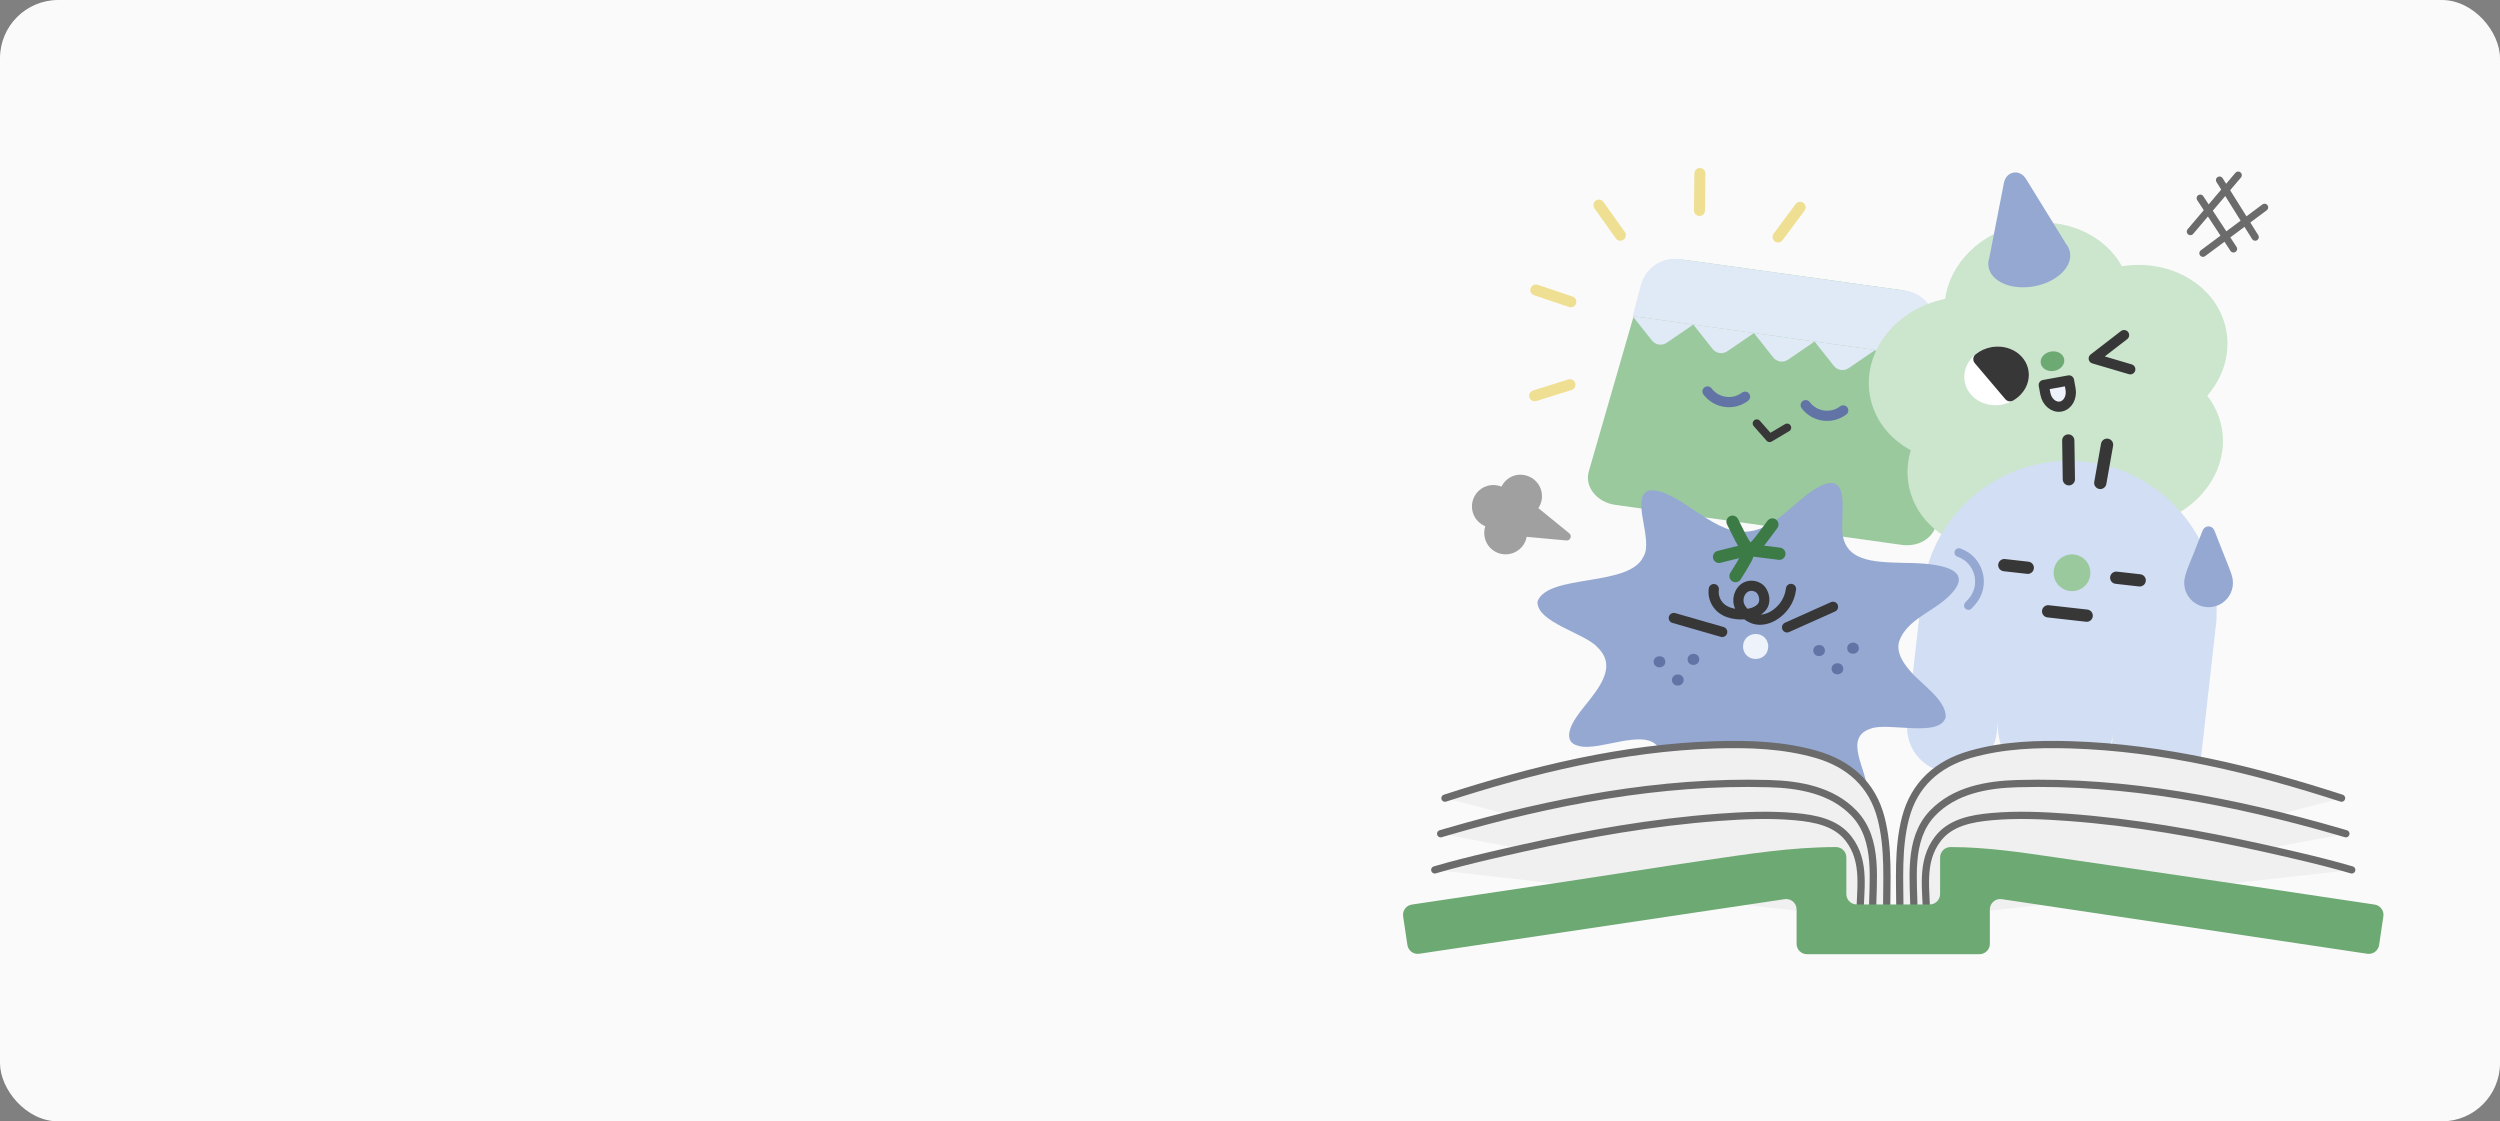<svg width="1030" height="462" viewBox="0 0 1030 462" fill="none" xmlns="http://www.w3.org/2000/svg">
<rect x="0" y="0" width="1030" height="462" fill="#808080" stroke="none"/>
<rect width="1030" height="462" rx="24" fill="#FAFAFA"/>
<g clip-path="url(#clip0_1118_10328)">
<path d="M982.001 40H578.047V422H982.001V40Z" fill="#FAFAFA"/>
<path d="M700.184 86.709L700.35 71.492" stroke="#EFDF92" stroke-width="4.546" stroke-linecap="round" stroke-linejoin="round"/>
<path d="M732.566 97.625L741.647 85.412" stroke="#EFDF92" stroke-width="4.546" stroke-linecap="round" stroke-linejoin="round"/>
<path d="M752.352 125.489L766.877 120.947" stroke="#EFDF92" stroke-width="4.546" stroke-linecap="round" stroke-linejoin="round"/>
<path d="M751.98 159.658L766.399 164.52" stroke="#EFDF92" stroke-width="4.546" stroke-linecap="round" stroke-linejoin="round"/>
<path d="M731.59 187.086L740.4 199.494" stroke="#EFDF92" stroke-width="4.546" stroke-linecap="round" stroke-linejoin="round"/>
<path d="M698.975 197.291L698.809 212.508" stroke="#EFDF92" stroke-width="4.546" stroke-linecap="round" stroke-linejoin="round"/>
<path d="M666.593 186.373L657.512 198.59" stroke="#EFDF92" stroke-width="4.546" stroke-linecap="round" stroke-linejoin="round"/>
<path d="M646.811 158.51L632.285 163.055" stroke="#EFDF92" stroke-width="4.546" stroke-linecap="round" stroke-linejoin="round"/>
<path d="M647.183 124.339L632.762 119.48" stroke="#EFDF92" stroke-width="4.546" stroke-linecap="round" stroke-linejoin="round"/>
<path d="M667.572 96.915L658.762 84.504" stroke="#EFDF92" stroke-width="4.546" stroke-linecap="round" stroke-linejoin="round"/>
<path d="M783.556 224.499L665.511 208.011C657.889 206.945 652.767 200.514 654.569 194.274L676.881 117.029C678.843 110.24 686.552 106.003 694.844 107.163L782.976 119.474C791.265 120.63 797.522 126.818 797.547 133.885L797.842 214.286C797.866 220.783 791.174 225.565 783.556 224.499Z" fill="#9AC99E"/>
<path d="M723.793 174.453L729.092 180.461L736.284 176.196" stroke="#373737" stroke-width="3.365" stroke-linecap="round" stroke-linejoin="round"/>
<path d="M797.576 147.685L797.503 133.996C797.465 126.818 792.162 120.755 785.053 119.762L692.036 106.771C684.789 105.76 677.931 110.323 676.066 117.397L672.652 130.238L797.576 147.685Z" fill="#E0E9F6"/>
<path d="M672.652 130.238L680.591 140.281C682.067 142.146 684.734 142.552 686.696 141.212L697.638 133.728L672.652 130.238Z" fill="#E0E9F6"/>
<path d="M772.594 144.195L780.532 154.238C782.008 156.103 784.675 156.509 786.637 155.169L797.579 147.685L772.594 144.195Z" fill="#E0E9F6"/>
<path d="M747.605 140.705L755.544 150.748C757.02 152.613 759.687 153.019 761.649 151.678L772.591 144.195L747.605 140.705Z" fill="#E0E9F6"/>
<path d="M722.625 137.219L730.563 147.262C732.039 149.126 734.706 149.533 736.668 148.192L747.61 140.709L722.625 137.219Z" fill="#E0E9F6"/>
<path d="M697.641 133.729L705.579 143.771C707.055 145.636 709.722 146.042 711.684 144.702L722.626 137.218L697.641 133.729Z" fill="#E0E9F6"/>
<path d="M703.5 161.283C707.174 166.148 714.095 167.117 718.96 163.443" stroke="#6274A6" stroke-width="4.205" stroke-linecap="round" stroke-linejoin="round"/>
<path d="M743.945 166.93C747.619 171.795 754.54 172.764 759.405 169.09" stroke="#6274A6" stroke-width="4.205" stroke-linecap="round" stroke-linejoin="round"/>
<path d="M917.238 136.244C913.946 118.134 894.801 106.404 874.216 109.682C867.086 96.695 850.71 89.242 833.472 92.375C816.147 95.524 803.402 108.383 801.402 123.142C780.949 127.295 767.128 145.03 770.423 163.16C772.194 172.897 778.546 180.79 787.238 185.499C785.848 190.066 785.487 194.914 786.373 199.796C789.717 218.19 809.41 230.011 830.357 226.202C840.709 224.32 849.421 218.968 855.193 211.822C863.11 216.478 873.15 218.42 883.501 216.537C904.448 212.728 918.717 194.73 915.373 176.335C914.47 171.366 912.366 166.883 909.372 163.052C915.842 155.586 919.002 145.967 917.234 136.237L917.238 136.244Z" fill="#CCE5CD"/>
<path d="M851.114 100.362C851.062 100.257 851.006 100.15 850.944 100.049L834.713 73.716C832.094 69.466 826.566 70.473 825.611 75.373L819.69 105.734C819.666 105.852 819.652 105.97 819.642 106.088C819.201 107.38 819.055 108.71 819.294 110.033C820.395 116.096 828.795 119.645 838.053 117.961C847.311 116.277 853.923 109.998 852.822 103.935C852.583 102.612 851.978 101.421 851.11 100.365L851.114 100.362Z" fill="#94A8D2"/>
<path d="M846.347 152.804C849.009 152.32 850.844 150.145 850.444 147.947C850.044 145.749 847.561 144.359 844.899 144.844C842.236 145.328 840.402 147.503 840.802 149.701C841.202 151.899 843.685 153.289 846.347 152.804Z" fill="#6DA973"/>
<path d="M852.425 156.738L853.067 160.263C853.699 163.736 851.883 166.976 849.015 167.496C846.146 168.017 843.306 165.625 842.674 162.152L842.031 158.627L852.425 156.738Z" fill="#EEF2FA" stroke="#373737" stroke-width="4.205" stroke-linecap="round" stroke-linejoin="round"/>
<path d="M814.426 149.199L829.514 153.825L816.989 163.277" stroke="#373737" stroke-width="4.205" stroke-linecap="round" stroke-linejoin="round"/>
<path d="M875.116 138.066L862.621 147.706L877.675 152.144" stroke="#373737" stroke-width="4.205" stroke-linecap="round" stroke-linejoin="round"/>
<path d="M824.741 166.718C831.988 165.4 836.898 159.023 835.707 152.476C834.516 145.928 827.675 141.689 820.428 143.007C813.18 144.326 808.27 150.702 809.461 157.25C810.652 163.797 817.493 168.036 824.741 166.718Z" fill="white"/>
<path d="M820.429 143.022C817.939 143.474 815.734 144.526 813.953 145.978C812.838 146.884 812.675 148.523 813.605 149.617L826.193 164.459C826.992 165.403 828.357 165.632 829.426 165.014C833.962 162.393 836.618 157.493 835.708 152.492C834.517 145.946 827.676 141.706 820.429 143.026V143.022Z" fill="#373737"/>
<path d="M913.198 253.493C914.67 221.743 891.272 193.865 859.23 190.257C827.188 186.649 798.175 208.627 792.552 239.911C792.306 240.818 792.125 241.752 792.018 242.714L785.833 297.661C784.687 307.835 792.007 317.014 802.182 318.159C812.357 319.305 821.535 311.985 822.681 301.81L823.275 296.546C821.802 309.631 831.213 321.431 844.298 322.903C857.382 324.375 869.182 314.965 870.655 301.88L870.061 307.144C868.915 317.319 876.235 326.497 886.41 327.643C896.585 328.789 905.763 321.469 906.909 311.294L913.093 256.347C913.201 255.385 913.232 254.434 913.194 253.496L913.198 253.493Z" fill="#D2DEF4"/>
<path d="M843.828 251.863L859.715 253.652" stroke="#373737" stroke-width="5.049" stroke-linecap="round" stroke-linejoin="round"/>
<path d="M825.773 232.834L835.441 233.921" stroke="#373737" stroke-width="5.049" stroke-linecap="round" stroke-linejoin="round"/>
<path d="M871.883 238.021L881.551 239.112" stroke="#373737" stroke-width="5.049" stroke-linecap="round" stroke-linejoin="round"/>
<path d="M852.129 181.48L852.372 197.461" stroke="#373737" stroke-width="5.049" stroke-linecap="round" stroke-linejoin="round"/>
<path d="M868.109 183.23L865.32 198.968" stroke="#373737" stroke-width="5.049" stroke-linecap="round" stroke-linejoin="round"/>
<path d="M853.664 243.546C857.846 243.546 861.237 240.155 861.237 235.972C861.237 231.789 857.846 228.398 853.664 228.398C849.481 228.398 846.09 231.789 846.09 235.972C846.09 240.155 849.481 243.546 853.664 243.546Z" fill="#9AC99E"/>
<path d="M782.423 264.306C785.565 255.18 796.612 252.038 803.227 245.36C816.024 232.633 793.24 231.969 784.621 231.914C771.901 231.56 758.844 231.584 758.972 217.253C758.958 207.779 761.747 192.548 747.006 201.942C738.053 207.824 730.341 218.888 718.666 219.079C705.126 219.729 690.763 200.855 679.398 202.067C671.494 204.55 681.328 222.371 677.151 229.216C671.473 242.03 637.969 236.255 633.465 247.732C632.795 256.354 653.075 260.879 658.107 266.64C668.195 276.203 654.898 287.225 649.426 295.522C646.891 299.105 643.977 305.814 650.179 307.245C659.343 310.225 681.922 297.265 684.495 311.242C685.117 315.649 683.318 321.156 683.019 325.636C681.964 337.78 693.465 332.605 700.886 327.716C708.915 322.507 717.527 316.197 727.583 317.319C736.348 318.031 745.502 323.924 754.562 327.667C759.056 329.491 768.841 333.071 769.196 325.445C769.463 317.552 759.205 303.988 770.619 300.241C777.599 297.317 799.556 304.203 801.661 295.313C801.709 288.052 790.969 281.527 786.684 276.068C783.919 272.88 781.291 268.758 782.391 264.421L782.423 264.299V264.306Z" fill="#94A8D2"/>
<path d="M713.801 214.943C721.34 229.921 720.013 229.698 730.223 216.082" stroke="#3C7A46" stroke-width="5.049" stroke-linecap="round" stroke-linejoin="round"/>
<path d="M708.25 229.43C722.252 226.027 723.009 224.506 715.039 237.344" stroke="#3C7A46" stroke-width="5.049" stroke-linecap="round" stroke-linejoin="round"/>
<path d="M720.598 226.555C724.286 227.023 729.324 227.659 733.089 228.138" stroke="#3C7A46" stroke-width="5.049" stroke-linecap="round" stroke-linejoin="round"/>
<path d="M689.613 254.617C695.52 256.319 703.566 258.638 709.546 260.357Z" fill="#EEF2FA"/>
<path d="M689.613 254.617C695.52 256.319 703.566 258.638 709.546 260.357" stroke="#373737" stroke-width="4.205" stroke-linecap="round" stroke-linejoin="round"/>
<path d="M755.203 250.002C749.525 252.544 741.882 255.968 736.273 258.479Z" fill="#EEF2FA"/>
<path d="M755.203 250.002C749.525 252.544 741.882 255.968 736.273 258.479" stroke="#373737" stroke-width="4.205" stroke-linecap="round" stroke-linejoin="round"/>
<path d="M728.53 266.07C728.683 273.196 718.178 273.349 718.133 266.22C718.428 259.722 727.828 259.452 728.516 265.904L728.526 266.07H728.53Z" fill="#EEF2FA"/>
<path d="M686.118 272.566C686.163 275.563 681.569 275.813 681.308 272.827C681.156 269.826 685.736 269.444 686.108 272.41L686.118 272.566Z" fill="#6274A6"/>
<path d="M700.098 271.58C700.144 274.577 695.549 274.827 695.289 271.84C695.136 268.84 699.716 268.458 700.088 271.424L700.098 271.58Z" fill="#6274A6"/>
<path d="M693.669 280.07C693.718 283.06 689.127 283.321 688.859 280.331C688.703 277.338 693.287 276.942 693.659 279.914L693.669 280.07Z" fill="#6274A6"/>
<path d="M751.88 267.938C751.928 270.928 747.338 271.188 747.07 268.198C746.914 265.205 751.498 264.809 751.869 267.781L751.88 267.938Z" fill="#6274A6"/>
<path d="M765.86 266.955C765.905 269.952 761.311 270.202 761.051 267.215C760.898 264.215 765.478 263.833 765.85 266.799L765.86 266.955Z" fill="#6274A6"/>
<path d="M759.43 275.443C759.476 278.44 754.881 278.69 754.621 275.704C754.468 272.703 759.048 272.321 759.42 275.287L759.43 275.443Z" fill="#6274A6"/>
<path d="M706.095 242.712C705.734 245.067 706.463 247.484 707.932 249.338C710.797 252.963 716.346 253.592 720.632 252.838C722.597 252.494 724.761 251.609 725.997 249.949C727.389 248.074 727.042 245.275 725.768 243.424C725.549 243.108 725.299 242.813 725.007 242.563C723.233 241.049 720.382 240.896 718.538 242.354C716.652 243.844 715.819 246.539 716.412 248.855C717.031 251.269 719.142 253.227 721.284 254.345C721.795 254.609 722.326 254.835 722.875 255.002C725.459 255.776 728.393 255.036 730.654 253.682C734.581 251.328 737.29 247.379 737.866 242.816L737.887 242.636" stroke="#373737" stroke-width="4.205" stroke-linecap="round" stroke-linejoin="round"/>
<path d="M618.611 200.497C618.611 200.497 618.594 200.49 618.587 200.486C614.08 198.649 608.937 200.813 607.1 205.32C605.263 209.827 607.426 214.97 611.933 216.807C611.94 216.807 611.947 216.811 611.954 216.814C610.506 221.179 612.673 225.978 616.993 227.739C621.5 229.576 626.643 227.413 628.48 222.905C628.713 222.336 628.873 221.759 628.98 221.176L645.336 222.669C646.975 222.818 647.819 220.752 646.541 219.714L633.8 209.345C634.13 208.855 634.419 208.327 634.651 207.758C636.488 203.25 634.325 198.107 629.817 196.27C625.31 194.433 620.646 196.406 618.608 200.493L618.611 200.497Z" fill="#A0A0A0"/>
<path d="M932.999 85.432L907.625 104.326" stroke="#6B6B6B" stroke-width="2.99" stroke-linecap="round" stroke-linejoin="round"/>
<path d="M922.128 72.17L902.445 95.402" stroke="#6B6B6B" stroke-width="2.99" stroke-linecap="round" stroke-linejoin="round"/>
<path d="M929.129 97.684L914.461 74.209" stroke="#6B6B6B" stroke-width="2.99" stroke-linecap="round" stroke-linejoin="round"/>
<path d="M920.2 102.535L906.504 81.654" stroke="#6B6B6B" stroke-width="2.99" stroke-linecap="round" stroke-linejoin="round"/>
<path d="M777.289 375.839C777.289 362.9 778.265 349.687 774.987 337.016C771.396 323.129 761.801 314.673 748.237 310.784C734.833 306.943 720.703 306.429 706.767 306.866C668.572 308.061 631.533 317.114 595.328 328.838" fill="#F0F0F0"/>
<path d="M777.289 375.839C777.289 362.9 778.265 349.687 774.987 337.016C771.396 323.129 761.801 314.673 748.237 310.784C734.833 306.943 720.703 306.429 706.767 306.866C668.572 308.061 631.533 317.114 595.328 328.838" stroke="#6B6B6B" stroke-width="2.99" stroke-linecap="round" stroke-linejoin="round"/>
<path d="M782.761 375.839C782.761 362.9 781.785 349.687 785.063 337.016C788.654 323.129 798.249 314.673 811.813 310.784C825.217 306.943 839.347 306.429 853.282 306.866C891.478 308.061 928.516 317.114 964.722 328.838" fill="#F0F0F0"/>
<path d="M782.761 375.839C782.761 362.9 781.785 349.687 785.063 337.016C788.654 323.129 798.249 314.673 811.813 310.784C825.217 306.943 839.347 306.429 853.282 306.866C891.478 308.061 928.516 317.114 964.722 328.838" stroke="#6B6B6B" stroke-width="2.99" stroke-linecap="round" stroke-linejoin="round"/>
<path d="M771.483 376.665C771.483 362.764 774.272 346.005 763.899 335.101C754.773 325.506 741.265 323.208 728.906 322.85C684.158 321.562 639.469 330.194 596.652 342.592C595.617 342.89 594.582 343.192 593.551 343.498" fill="#F0F0F0"/>
<path d="M771.483 376.665C771.483 362.764 774.272 346.005 763.899 335.101C754.773 325.506 741.265 323.208 728.906 322.85C684.158 321.562 639.469 330.194 596.652 342.592C595.617 342.89 594.582 343.192 593.551 343.498" stroke="#6B6B6B" stroke-width="2.99" stroke-linecap="round" stroke-linejoin="round"/>
<path d="M788.564 376.665C788.564 362.764 785.775 346.005 796.148 335.101C805.274 325.506 818.782 323.208 831.141 322.85C875.889 321.562 920.578 330.194 963.395 342.592C964.43 342.89 965.465 343.192 966.496 343.498" fill="#F0F0F0"/>
<path d="M788.564 376.665C788.564 362.764 785.775 346.005 796.148 335.101C805.274 325.506 818.782 323.208 831.141 322.85C875.889 321.562 920.578 330.194 963.395 342.592C964.43 342.89 965.465 343.192 966.496 343.498" stroke="#6B6B6B" stroke-width="2.99" stroke-linecap="round" stroke-linejoin="round"/>
<path d="M766.276 378.157C766.276 366.826 769.037 355.183 761.599 345.532C756.421 338.813 747.747 337.195 739.537 336.452C729.106 335.507 718.33 335.983 707.926 336.754C680.722 338.768 653.983 343.501 627.386 349.425C625.025 349.95 622.667 350.484 620.309 351.023C618.118 351.523 615.93 352.03 613.742 352.544C606.169 354.325 598.598 356.197 591.129 358.395" fill="#F0F0F0"/>
<path d="M766.276 378.157C766.276 366.826 769.037 355.183 761.599 345.532C756.421 338.813 747.747 337.195 739.537 336.452C729.106 335.507 718.33 335.983 707.926 336.754C680.722 338.768 653.983 343.501 627.386 349.425C625.025 349.95 622.667 350.484 620.309 351.023C618.118 351.523 615.93 352.03 613.742 352.544C606.169 354.325 598.598 356.197 591.129 358.395" stroke="#6B6B6B" stroke-width="2.99" stroke-linecap="round" stroke-linejoin="round"/>
<path d="M793.771 378.157C793.771 366.826 791.01 355.183 798.448 345.532C803.626 338.813 812.3 337.195 820.51 336.452C830.941 335.507 841.717 335.983 852.121 336.754C879.325 338.768 906.064 343.501 932.661 349.425C935.022 349.95 937.38 350.484 939.738 351.023C941.929 351.523 944.117 352.03 946.305 352.544C953.878 354.325 961.449 356.197 968.918 358.395" fill="#F0F0F0"/>
<path d="M793.771 378.157C793.771 366.826 791.01 355.183 798.448 345.532C803.626 338.813 812.3 337.195 820.51 336.452C830.941 335.507 841.717 335.983 852.121 336.754C879.325 338.768 906.064 343.501 932.661 349.425C935.022 349.95 937.38 350.484 939.738 351.023C941.929 351.523 944.117 352.03 946.305 352.544C953.878 354.325 961.449 356.197 968.918 358.395" stroke="#6B6B6B" stroke-width="2.99" stroke-linecap="round" stroke-linejoin="round"/>
<path d="M981.95 377.54C982.301 375.203 980.69 373.03 978.353 372.679C961.365 370.14 944.377 367.602 927.389 365.063C900.643 361.066 873.88 357.194 847.123 353.274C832.67 351.156 818.242 348.992 803.601 348.992C801.24 348.992 799.323 350.906 799.323 353.27V368.352C799.323 370.713 797.41 372.63 795.045 372.63H764.972C762.611 372.63 760.694 370.717 760.694 368.352V353.27C760.694 350.909 758.78 348.992 756.415 348.992C737.952 348.992 719.7 351.94 701.475 354.59C682.661 357.326 663.898 360.396 645.098 363.206C624.474 366.286 603.85 369.369 583.226 372.45C582.713 372.526 582.199 372.602 581.685 372.679C579.348 373.03 577.736 375.203 578.087 377.54L579.851 389.354C580.202 391.691 582.376 393.303 584.713 392.952L735.285 370.453C737.868 370.067 740.195 372.068 740.195 374.683V388.847C740.195 391.209 742.108 393.125 744.473 393.125H815.543C817.905 393.125 819.822 391.212 819.822 388.847V374.679C819.822 372.064 822.145 370.064 824.732 370.449L975.325 392.952C977.662 393.303 979.836 391.691 980.186 389.354L981.95 377.54Z" fill="#6DA973"/>
<path d="M807.043 227.662C815.62 230.617 818.367 241.389 812.252 248.088L810.991 249.47" stroke="#94A8D2" stroke-width="3.591" stroke-linecap="round" stroke-linejoin="round"/>
<path d="M919.151 235.982C918.068 232.895 916.755 229.874 915.564 226.829C914.512 224.134 913.46 221.439 912.408 218.744C911.428 216.234 908.393 216.234 907.414 218.744C906.258 221.7 905.105 224.658 903.948 227.613C903.146 229.666 902.243 231.673 901.472 233.736C900.719 235.75 899.906 237.951 899.906 240.129C899.906 245.667 904.396 250.158 909.939 250.158C915.481 250.158 919.967 245.667 919.967 240.129C919.967 238.684 919.62 237.316 919.151 235.979V235.982Z" fill="#94A8D2"/>
</g>
<defs>
<clipPath id="clip0_1118_10328">
<rect width="403.954" height="382" fill="white" transform="translate(578.047 40)"/>
</clipPath>
</defs>
</svg>
